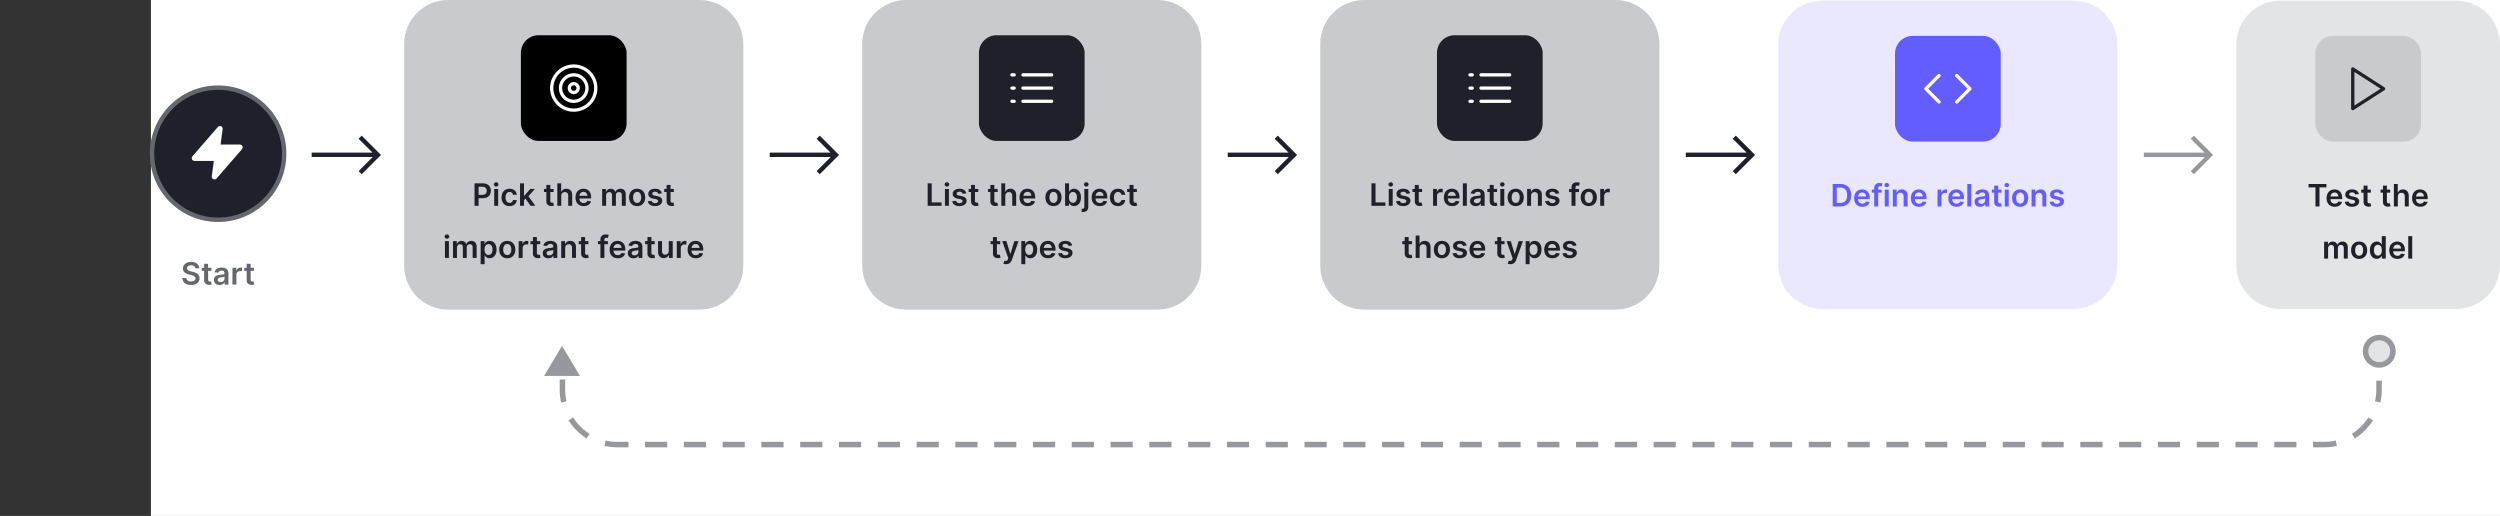 <svg width="911" height="188" viewBox="0 0 911 188" fill="none" xmlns="http://www.w3.org/2000/svg"><rect x="0" y="0" width="911" height="188" fill="#333333" stroke="none"/><path fill="#fff" d="M55 0h856v188H55z"/><path fill="#fff" d="M55.4 31.938h48.148v48.147H55.4z"/><circle cx="79.474" cy="56.011" r="24.073" fill="#1E212A" stroke="#65676E" stroke-width="1.605"/><path fill-rule="evenodd" clip-rule="evenodd" d="M79.582 58.639h-8.697c-.869 0-1.335-1.023-.765-1.68l9.274-10.693c.647-.745 1.865-.195 1.736.782l-1.548 11.59z" fill="#fff"/><path fill-rule="evenodd" clip-rule="evenodd" d="M78.721 52.673h8.698c.87 0 1.336 1.022.766 1.679L78.91 65.047c-.646.745-1.864.195-1.735-.782l1.547-11.592z" fill="#fff"/><path d="M71.188 97.79h1.424c-.028-1.38-1.205-2.358-2.944-2.358-1.716 0-3.004.966-3 2.41 0 1.173.834 1.847 2.178 2.194l.93.24c.881.223 1.464.498 1.468 1.133-.004.698-.666 1.164-1.632 1.164-.925 0-1.643-.414-1.703-1.272h-1.457c.06 1.624 1.27 2.537 3.172 2.537 1.959 0 3.096-.977 3.1-2.417-.004-1.417-1.173-2.063-2.402-2.354l-.766-.192c-.67-.16-1.396-.443-1.388-1.125.004-.614.554-1.065 1.48-1.065.882 0 1.464.411 1.54 1.105zm5.852-.203h-1.21v-1.469h-1.444v1.469h-.87v1.117h.87v3.407c-.007 1.153.83 1.719 1.916 1.687a2.95 2.95 0 0 0 .85-.143l-.244-1.129c-.08.02-.243.055-.423.055-.363 0-.654-.127-.654-.71v-3.167h1.209v-1.117zm2.97 6.251c.962 0 1.537-.451 1.8-.965h.048v.841h1.388v-4.1c0-1.62-1.32-2.107-2.49-2.107-1.288 0-2.277.574-2.596 1.691l1.348.192c.144-.419.55-.778 1.257-.778.67 0 1.037.343 1.037.946v.023c0 .415-.435.435-1.516.551-1.189.128-2.326.483-2.326 1.863 0 1.205.882 1.843 2.05 1.843zm.376-1.061c-.603 0-1.034-.275-1.034-.806 0-.554.483-.786 1.13-.878.378-.051 1.136-.147 1.324-.299v.722c0 .682-.55 1.261-1.42 1.261zm4.312.937h1.445v-3.602c0-.778.586-1.328 1.38-1.328.243 0 .546.043.67.083V97.54a3.471 3.471 0 0 0-.519-.04c-.702 0-1.288.399-1.512 1.109H86.1v-1.021h-1.4v6.127zm7.844-6.127h-1.21v-1.469H89.89v1.469h-.87v1.117h.87v3.407c-.008 1.153.83 1.719 1.915 1.687a2.94 2.94 0 0 0 .85-.143l-.244-1.129c-.08.02-.243.055-.423.055-.363 0-.654-.127-.654-.71v-3.167h1.209v-1.117z" fill="#65676E"/><path d="M113.579 56.413h24.074m-6.42-6.42l6.465 6.465-6.465 6.465" stroke="#1E212A" stroke-width="1.605"/><path d="M147.282 16c0-8.837 7.163-16 16-16h91.577c8.837 0 16 7.163 16 16v80.826c0 8.836-7.163 16-16 16h-91.577c-8.837 0-16-7.164-16-16V16z" fill="#C9CACE"/><rect x="189.812" y="12.839" width="38.518" height="38.518" rx="6.42" fill="#000"/><path fill-rule="evenodd" clip-rule="evenodd" d="M209.071 40.123a8.024 8.024 0 0 0 8.024-8.025 8.025 8.025 0 1 0-8.024 8.024z" stroke="#fff" stroke-width="1.204" stroke-linecap="round" stroke-linejoin="round"/><path fill-rule="evenodd" clip-rule="evenodd" d="M209.071 36.913a4.815 4.815 0 1 0 0-9.63 4.815 4.815 0 0 0 0 9.63z" stroke="#fff" stroke-width="1.204" stroke-linecap="round" stroke-linejoin="round"/><path fill-rule="evenodd" clip-rule="evenodd" d="M209.071 33.703a1.605 1.605 0 1 0 0-3.21 1.605 1.605 0 0 0 0 3.21z" stroke="#fff" stroke-width="1.204" stroke-linecap="round" stroke-linejoin="round"/><path d="M172.921 74.986h1.48v-2.76h1.564c1.887 0 2.9-1.133 2.9-2.705 0-1.56-1.001-2.705-2.88-2.705h-3.064v8.17zm1.48-3.977v-2.956h1.356c1.109 0 1.6.598 1.6 1.468s-.491 1.488-1.592 1.488h-1.364zm5.686 3.977h1.444V68.86h-1.444v6.127zm.726-6.997c.459 0 .834-.351.834-.782 0-.435-.375-.786-.834-.786-.463 0-.838.351-.838.786 0 .43.375.782.838.782zm4.876 7.117c1.54 0 2.521-.914 2.625-2.214h-1.38c-.124.658-.599 1.037-1.233 1.037-.902 0-1.484-.754-1.484-2.007 0-1.236.594-1.978 1.484-1.978.694 0 1.121.447 1.233 1.037h1.38c-.1-1.329-1.137-2.202-2.633-2.202-1.795 0-2.928 1.296-2.928 3.167 0 1.856 1.105 3.16 2.936 3.16zm3.811-.12h1.444v-2.058l.527-.563 1.875 2.621h1.727l-2.513-3.483 2.373-2.644h-1.687l-2.202 2.461h-.1v-4.504H189.5v8.17zm12.242-6.127h-1.208V67.39h-1.444v1.469h-.87v1.117h.87v3.407c-.008 1.153.829 1.719 1.914 1.687.411-.012.695-.092.85-.143l-.243-1.13c-.08.02-.244.056-.423.056-.363 0-.654-.127-.654-.71v-3.167h1.208v-1.117zm2.784 2.537c0-.886.551-1.397 1.325-1.397.758 0 1.204.483 1.204 1.309v3.678h1.445v-3.901c0-1.48-.838-2.306-2.111-2.306-.941 0-1.54.427-1.823 1.12h-.072v-3.083h-1.412v8.17h1.444v-3.59zm8.159 3.71c1.428 0 2.409-.698 2.665-1.763l-1.349-.152c-.195.519-.674.79-1.296.79-.934 0-1.552-.614-1.564-1.664h4.268v-.442c0-2.15-1.292-3.096-2.8-3.096-1.756 0-2.901 1.288-2.901 3.18 0 1.922 1.129 3.147 2.977 3.147zm-1.54-3.762c.044-.782.622-1.44 1.484-1.44.83 0 1.388.606 1.396 1.44h-2.88zm8.273 3.642h1.444V71.26c0-.754.503-1.264 1.125-1.264.61 0 1.029.41 1.029 1.04v3.95h1.417v-3.822c0-.69.41-1.168 1.109-1.168.582 0 1.045.343 1.045 1.1v3.89h1.448v-4.113c0-1.368-.79-2.094-1.915-2.094-.89 0-1.568.439-1.839 1.12h-.064c-.235-.693-.83-1.12-1.656-1.12-.821 0-1.436.423-1.691 1.12h-.072v-1.04h-1.38v6.127zm12.755.12c1.795 0 2.936-1.265 2.936-3.16 0-1.899-1.141-3.167-2.936-3.167s-2.936 1.268-2.936 3.167c0 1.895 1.141 3.16 2.936 3.16zm.008-1.157c-.993 0-1.48-.886-1.48-2.007 0-1.12.487-2.018 1.48-2.018.977 0 1.464.897 1.464 2.018 0 1.121-.487 2.007-1.464 2.007zm8.997-3.47c-.199-1.038-1.029-1.7-2.465-1.7-1.476 0-2.482.726-2.478 1.859-.004.893.547 1.484 1.724 1.727l1.045.22c.563.123.826.35.826.698 0 .419-.455.734-1.141.734-.662 0-1.093-.287-1.217-.838l-1.408.136c.179 1.125 1.125 1.791 2.629 1.791 1.532 0 2.613-.794 2.617-1.955-.004-.873-.567-1.408-1.723-1.66l-1.046-.223c-.622-.14-.869-.355-.865-.71-.004-.415.454-.702 1.057-.702.666 0 1.017.363 1.129.766l1.316-.144zm4.383-1.62h-1.209V67.39h-1.444v1.469h-.87v1.117h.87v3.407c-.008 1.153.83 1.719 1.915 1.687.411-.012.694-.092.849-.143l-.243-1.13c-.08.02-.243.056-.423.056-.363 0-.654-.127-.654-.71v-3.167h1.209v-1.117zm-83.423 25.127h1.444V87.86h-1.444v6.127zm.726-6.997c.459 0 .834-.351.834-.782 0-.435-.375-.786-.834-.786-.463 0-.838.351-.838.786 0 .43.375.782.838.782zm2.203 6.997h1.445V90.26c0-.754.502-1.264 1.125-1.264.61 0 1.029.41 1.029 1.04v3.95h1.416v-3.822c0-.69.411-1.168 1.109-1.168.583 0 1.045.343 1.045 1.1v3.89h1.449v-4.113c0-1.368-.79-2.094-1.915-2.094-.89 0-1.568.439-1.839 1.12h-.064c-.236-.693-.83-1.12-1.656-1.12-.822 0-1.436.423-1.691 1.12h-.072v-1.04h-1.381v6.127zm10.083 2.298h1.444v-3.263h.06c.227.447.702 1.073 1.755 1.073 1.444 0 2.525-1.145 2.525-3.164 0-2.042-1.113-3.151-2.529-3.151-1.081 0-1.532.65-1.751 1.093h-.084v-1.013h-1.42v8.425zm1.416-5.362c0-1.188.511-1.958 1.44-1.958.962 0 1.456.817 1.456 1.958 0 1.15-.502 1.987-1.456 1.987-.921 0-1.44-.798-1.44-1.987zm8.278 3.184c1.795 0 2.936-1.265 2.936-3.16 0-1.899-1.141-3.167-2.936-3.167s-2.936 1.268-2.936 3.167c0 1.895 1.141 3.16 2.936 3.16zm.008-1.157c-.993 0-1.48-.886-1.48-2.007 0-1.12.487-2.018 1.48-2.018.978 0 1.464.897 1.464 2.018 0 1.121-.486 2.007-1.464 2.007zm4.154 1.037h1.444v-3.602c0-.778.587-1.329 1.381-1.329.243 0 .546.044.67.084v-1.328a3.477 3.477 0 0 0-.519-.04c-.702 0-1.288.399-1.512 1.109h-.064v-1.021h-1.4v6.127zm7.843-6.127h-1.208V86.39h-1.445v1.469h-.869v1.117h.869v3.407c-.008 1.153.83 1.719 1.915 1.687.411-.012.695-.092.85-.143l-.243-1.13c-.08.02-.244.056-.423.056-.363 0-.654-.127-.654-.71v-3.167h1.208v-1.117zm2.972 6.251c.961 0 1.536-.45 1.799-.965h.048v.841h1.388v-4.1c0-1.62-1.32-2.107-2.489-2.107-1.289 0-2.278.574-2.598 1.691l1.349.192c.144-.42.55-.778 1.257-.778.67 0 1.037.343 1.037.945v.024c0 .415-.435.435-1.516.55-1.189.128-2.326.483-2.326 1.864 0 1.205.882 1.843 2.051 1.843zm.375-1.061c-.603 0-1.034-.276-1.034-.806 0-.555.483-.786 1.129-.878.379-.052 1.137-.147 1.325-.299v.722c0 .682-.551 1.26-1.42 1.26zm5.756-2.653c0-.886.535-1.397 1.297-1.397.746 0 1.193.491 1.193 1.309v3.678h1.444v-3.901c.004-1.468-.834-2.306-2.098-2.306-.918 0-1.548.439-1.828 1.12h-.071v-1.04h-1.381v6.127h1.444v-3.59zm8.462-2.537h-1.209V86.39h-1.444v1.469h-.87v1.117h.87v3.407c-.008 1.153.83 1.719 1.915 1.687a2.91 2.91 0 0 0 .85-.143l-.244-1.13c-.079.02-.243.056-.423.056-.363 0-.654-.127-.654-.71v-3.167h1.209v-1.117zm7.098 0h-1.272v-.483c0-.479.199-.746.738-.746.227 0 .419.052.538.088l.291-1.118a3.596 3.596 0 0 0-1.097-.167c-1.065 0-1.915.61-1.915 1.847v.579h-.905v1.117h.905v5.01h1.445v-5.01h1.272v-1.117zm3.614 6.247c1.428 0 2.409-.698 2.665-1.763l-1.349-.152c-.195.519-.674.79-1.296.79-.934 0-1.552-.614-1.564-1.664h4.269v-.442c0-2.15-1.293-3.096-2.801-3.096-1.755 0-2.9 1.288-2.9 3.18 0 1.922 1.129 3.147 2.976 3.147zm-1.54-3.762c.044-.782.622-1.44 1.484-1.44.83 0 1.388.606 1.396 1.44h-2.88zm7.25 3.766c.961 0 1.536-.45 1.799-.965h.048v.841h1.388v-4.1c0-1.62-1.32-2.107-2.489-2.107-1.289 0-2.278.574-2.597 1.691l1.348.192c.144-.42.551-.778 1.257-.778.67 0 1.037.343 1.037.945v.024c0 .415-.435.435-1.516.55-1.189.128-2.326.483-2.326 1.864 0 1.205.882 1.843 2.051 1.843zm.375-1.061c-.603 0-1.034-.276-1.034-.806 0-.555.483-.786 1.129-.878.379-.052 1.137-.147 1.325-.299v.722c0 .682-.551 1.26-1.42 1.26zm7.372-5.19h-1.209V86.39h-1.444v1.469h-.87v1.117h.87v3.407c-.008 1.153.83 1.719 1.915 1.687a2.91 2.91 0 0 0 .85-.143l-.243-1.13c-.08.02-.244.056-.423.056-.363 0-.655-.127-.655-.71v-3.167h1.209v-1.117zm5.114 3.55c0 .934-.667 1.396-1.305 1.396-.694 0-1.157-.49-1.157-1.268v-3.678h-1.444v3.901c0 1.472.838 2.306 2.043 2.306.917 0 1.563-.483 1.843-1.169h.064v1.09h1.4v-6.128h-1.444v3.55zm2.929 2.577h1.444v-3.602c0-.778.587-1.329 1.38-1.329.244 0 .547.044.671.084v-1.328a3.477 3.477 0 0 0-.519-.04c-.702 0-1.289.399-1.512 1.109h-.064v-1.021h-1.4v6.127zm6.915.12c1.428 0 2.409-.698 2.665-1.763l-1.349-.152c-.195.519-.674.79-1.296.79-.934 0-1.552-.614-1.564-1.664h4.268v-.442c0-2.15-1.292-3.096-2.8-3.096-1.756 0-2.9 1.288-2.9 3.18 0 1.922 1.129 3.147 2.976 3.147zm-1.54-3.762c.044-.782.622-1.44 1.484-1.44.83 0 1.388.606 1.396 1.44h-2.88z" fill="#1E212A"/><path d="M280.489 56.413h24.073m-6.419-6.42l6.465 6.465-6.465 6.465" stroke="#1E212A" stroke-width="1.605"/><path d="M314.192 16c0-8.837 7.163-16 16-16h91.577c8.837 0 16 7.163 16 16v80.826c0 8.836-7.163 16-16 16h-91.577c-8.837 0-16-7.164-16-16V16z" fill="#C9CACE"/><rect x="356.722" y="12.839" width="38.518" height="38.518" rx="6.42" fill="#1E212A"/><path d="M372.771 27.283h10.432m-10.432 4.815h10.432m-10.432 4.815h10.432m-13.641-9.63h-.803m.803 4.815h-.803m.803 4.815h-.803" stroke="#fff" stroke-width="1.204" stroke-linecap="round" stroke-linejoin="round"/><path d="M338.037 74.986h5.079v-1.24h-3.599v-6.93h-1.48v8.17zm6.299 0h1.445V68.86h-1.445v6.127zm.726-6.997c.459 0 .834-.351.834-.782 0-.435-.375-.786-.834-.786-.462 0-.837.351-.837.786 0 .43.375.782.837.782zm7.047 2.49c-.2-1.038-1.029-1.7-2.466-1.7-1.476 0-2.481.726-2.477 1.859-.004.893.546 1.484 1.723 1.727l1.046.22c.562.123.825.35.825.698 0 .419-.454.734-1.141.734-.662 0-1.093-.287-1.216-.838l-1.409.136c.18 1.125 1.125 1.791 2.629 1.791 1.532 0 2.614-.794 2.618-1.955-.004-.873-.567-1.408-1.724-1.66l-1.045-.223c-.623-.14-.87-.355-.866-.71-.004-.415.455-.702 1.057-.702.667 0 1.018.363 1.129.766l1.317-.144zm4.382-1.62h-1.209V67.39h-1.444v1.469h-.869v1.117h.869v3.407c-.008 1.153.83 1.719 1.915 1.687a2.91 2.91 0 0 0 .85-.143l-.243-1.13c-.08.02-.244.056-.423.056-.363 0-.655-.127-.655-.71v-3.167h1.209v-1.117zm7.055 0h-1.209V67.39h-1.444v1.469h-.87v1.117h.87v3.407c-.008 1.153.829 1.719 1.915 1.687.411-.012.694-.092.849-.143l-.243-1.13c-.08.02-.243.056-.423.056-.363 0-.654-.127-.654-.71v-3.167h1.209v-1.117zm2.783 2.537c0-.886.551-1.397 1.325-1.397.758 0 1.205.483 1.205 1.309v3.678h1.444v-3.901c0-1.48-.838-2.306-2.111-2.306-.941 0-1.54.427-1.823 1.12h-.072v-3.083h-1.412v8.17h1.444v-3.59zm8.159 3.71c1.428 0 2.409-.698 2.665-1.763l-1.349-.152c-.195.519-.674.79-1.296.79-.934 0-1.552-.614-1.564-1.664h4.269v-.442c0-2.15-1.293-3.096-2.801-3.096-1.755 0-2.9 1.288-2.9 3.18 0 1.922 1.129 3.147 2.976 3.147zm-1.54-3.762c.044-.782.622-1.44 1.484-1.44.83 0 1.388.606 1.396 1.44h-2.88zm10.946 3.762c1.795 0 2.936-1.265 2.936-3.16 0-1.899-1.141-3.167-2.936-3.167s-2.936 1.268-2.936 3.167c0 1.895 1.141 3.16 2.936 3.16zm.008-1.157c-.994 0-1.48-.886-1.48-2.007 0-1.12.486-2.018 1.48-2.018.977 0 1.464.897 1.464 2.018 0 1.121-.487 2.007-1.464 2.007zm4.218 1.037h1.42v-.965h.084c.227.447.702 1.073 1.755 1.073 1.444 0 2.525-1.145 2.525-3.164 0-2.042-1.113-3.151-2.529-3.151-1.081 0-1.532.65-1.751 1.093h-.06v-3.056h-1.444v8.17zm1.416-3.064c0-1.188.511-1.958 1.44-1.958.962 0 1.456.817 1.456 1.958 0 1.15-.502 1.987-1.456 1.987-.921 0-1.44-.798-1.44-1.987zm5.596-3.063v6.447c0 .514-.219.79-.774.79-.072 0-.127-.005-.207-.009v1.177c.107.008.191.004.275.008 1.372.024 2.15-.622 2.15-1.947V68.86h-1.444zm.718-.87c.459 0 .834-.351.834-.782 0-.435-.375-.786-.834-.786-.462 0-.837.351-.837.786 0 .43.375.782.837.782zm4.924 7.117c1.429 0 2.41-.698 2.665-1.763l-1.348-.152c-.196.519-.674.79-1.297.79-.933 0-1.552-.614-1.564-1.664h4.269v-.442c0-2.15-1.292-3.096-2.801-3.096-1.755 0-2.9 1.288-2.9 3.18 0 1.922 1.129 3.147 2.976 3.147zm-1.54-3.762c.044-.782.623-1.44 1.484-1.44.83 0 1.389.606 1.397 1.44h-2.881zm8.16 3.762c1.54 0 2.521-.914 2.625-2.214h-1.38c-.124.658-.599 1.037-1.233 1.037-.902 0-1.484-.754-1.484-2.007 0-1.236.594-1.978 1.484-1.978.694 0 1.121.447 1.233 1.037h1.38c-.1-1.329-1.137-2.202-2.633-2.202-1.795 0-2.928 1.296-2.928 3.167 0 1.856 1.105 3.16 2.936 3.16zm6.871-6.247h-1.209V67.39h-1.444v1.469h-.87v1.117h.87v3.407c-.008 1.153.829 1.719 1.915 1.687.411-.012.694-.092.849-.143l-.243-1.13c-.08.02-.243.056-.423.056-.363 0-.654-.127-.654-.71v-3.167h1.209v-1.117zm-49.781 19h-1.209V86.39h-1.444v1.469h-.87v1.117h.87v3.407c-.008 1.153.829 1.719 1.915 1.687.411-.012.694-.092.849-.143l-.243-1.13c-.08.02-.243.056-.423.056-.363 0-.654-.127-.654-.71v-3.167h1.209v-1.117zm2.105 8.413c1.125 0 1.775-.582 2.122-1.544l2.462-6.861-1.544-.008-1.416 4.627h-.064l-1.412-4.627h-1.532l2.222 6.255-.124.331c-.275.678-.69.73-1.32.55l-.335 1.122c.195.084.546.155.941.155zm5.586.012h1.445v-3.263h.059c.228.447.703 1.073 1.756 1.073 1.444 0 2.525-1.145 2.525-3.164 0-2.042-1.113-3.151-2.529-3.151-1.081 0-1.532.65-1.752 1.093h-.083v-1.013h-1.421v8.425zm1.417-5.362c0-1.188.51-1.958 1.44-1.958.961 0 1.456.817 1.456 1.958 0 1.15-.503 1.987-1.456 1.987-.922 0-1.44-.798-1.44-1.987zm8.318 3.184c1.428 0 2.409-.698 2.665-1.763l-1.349-.152c-.195.519-.674.79-1.296.79-.934 0-1.552-.614-1.564-1.664h4.268v-.442c0-2.15-1.292-3.096-2.8-3.096-1.756 0-2.901 1.288-2.901 3.18 0 1.922 1.13 3.147 2.977 3.147zm-1.54-3.762c.044-.782.622-1.44 1.484-1.44.83 0 1.388.606 1.396 1.44h-2.88zm10.329-.866c-.199-1.037-1.029-1.7-2.465-1.7-1.476 0-2.482.727-2.478 1.86-.004.893.547 1.484 1.724 1.727l1.045.22c.563.123.826.35.826.698 0 .419-.455.734-1.141.734-.662 0-1.093-.287-1.217-.838l-1.408.136c.179 1.125 1.125 1.791 2.629 1.791 1.532 0 2.613-.794 2.617-1.955-.004-.873-.566-1.408-1.723-1.66l-1.046-.223c-.622-.14-.869-.355-.865-.71-.004-.415.454-.702 1.057-.702.666 0 1.017.363 1.129.766l1.316-.144z" fill="#1E212A"/><path d="M447.399 56.413h24.073m-6.419-6.42l6.465 6.465-6.465 6.465" stroke="#1E212A" stroke-width="1.605"/><path d="M481.102 16c0-8.837 7.163-16 16-16h91.577c8.837 0 16 7.163 16 16v80.826c0 8.836-7.163 16-16 16h-91.577c-8.837 0-16-7.164-16-16V16z" fill="#C9CACE"/><rect x="523.632" y="12.839" width="38.518" height="38.518" rx="6.42" fill="#1E212A"/><path d="M539.681 27.283h10.432m-10.432 4.815h10.432m-10.432 4.815h10.432m-13.642-9.63h-.802m.802 4.815h-.802m.802 4.815h-.802" stroke="#fff" stroke-width="1.204" stroke-linecap="round" stroke-linejoin="round"/><path d="M499.757 74.986h5.079v-1.24h-3.599v-6.93h-1.48v8.17zm6.3 0h1.444V68.86h-1.444v6.127zm.726-6.997c.459 0 .834-.351.834-.782 0-.435-.375-.786-.834-.786-.463 0-.838.351-.838.786 0 .43.375.782.838.782zm7.046 2.49c-.199-1.038-1.029-1.7-2.465-1.7-1.476 0-2.482.726-2.478 1.859-.004.893.547 1.484 1.724 1.727l1.045.22c.562.123.826.35.826.698 0 .419-.455.734-1.141.734-.662 0-1.093-.287-1.217-.838l-1.408.136c.179 1.125 1.125 1.791 2.629 1.791 1.532 0 2.613-.794 2.617-1.955-.004-.873-.567-1.408-1.724-1.66l-1.045-.223c-.622-.14-.87-.355-.866-.71-.004-.415.455-.702 1.058-.702.666 0 1.017.363 1.129.766l1.316-.144zm4.383-1.62h-1.209V67.39h-1.444v1.469h-.87v1.117h.87v3.407c-.008 1.153.829 1.719 1.915 1.687.411-.012.694-.092.849-.143l-.243-1.13c-.08.02-.243.056-.423.056-.363 0-.654-.127-.654-.71v-3.167h1.209v-1.117zm3.994 6.127h1.444v-3.602c0-.778.587-1.329 1.381-1.329.243 0 .546.044.67.084v-1.328a3.477 3.477 0 0 0-.519-.04c-.702 0-1.288.399-1.512 1.109h-.064v-1.021h-1.4v6.127zm6.915.12c1.428 0 2.409-.698 2.665-1.763l-1.349-.152c-.195.519-.674.79-1.296.79-.934 0-1.552-.614-1.564-1.664h4.269v-.442c0-2.15-1.293-3.096-2.801-3.096-1.755 0-2.9 1.288-2.9 3.18 0 1.922 1.129 3.147 2.976 3.147zm-1.54-3.762c.044-.782.622-1.44 1.484-1.44.83 0 1.388.606 1.396 1.44h-2.88zm6.931-4.528h-1.445v8.17h1.445v-8.17zm3.248 8.294c.961 0 1.536-.45 1.799-.965h.048v.841h1.388v-4.1c0-1.62-1.32-2.107-2.489-2.107-1.289 0-2.278.574-2.597 1.691l1.348.192c.144-.42.551-.778 1.257-.778.67 0 1.037.343 1.037.945v.024c0 .415-.435.435-1.516.55-1.189.128-2.326.483-2.326 1.864 0 1.205.882 1.843 2.051 1.843zm.375-1.061c-.602 0-1.033-.276-1.033-.806 0-.555.482-.786 1.129-.878.379-.052 1.137-.147 1.324-.299v.722c0 .682-.55 1.26-1.42 1.26zm7.373-5.19h-1.209V67.39h-1.444v1.469h-.87v1.117h.87v3.407c-.008 1.153.829 1.719 1.914 1.687.411-.012.695-.092.85-.143l-.243-1.13c-.08.02-.243.056-.423.056-.363 0-.654-.127-.654-.71v-3.167h1.209v-1.117zm1.207 6.127h1.445V68.86h-1.445v6.127zm.726-6.997c.459 0 .834-.351.834-.782 0-.435-.375-.786-.834-.786-.462 0-.837.351-.837.786 0 .43.375.782.837.782zm4.877 7.117c1.795 0 2.936-1.265 2.936-3.16 0-1.899-1.141-3.167-2.936-3.167-1.796 0-2.937 1.268-2.937 3.167 0 1.895 1.141 3.16 2.937 3.16zm.008-1.157c-.994 0-1.481-.886-1.481-2.007 0-1.12.487-2.018 1.481-2.018.977 0 1.464.897 1.464 2.018 0 1.121-.487 2.007-1.464 2.007zm5.598-2.553c0-.886.534-1.397 1.296-1.397.746 0 1.193.491 1.193 1.309v3.678h1.444v-3.901c.004-1.468-.833-2.306-2.098-2.306-.918 0-1.548.439-1.827 1.12h-.072v-1.04h-1.38v6.127h1.444v-3.59zm10.245-.918c-.2-1.037-1.03-1.7-2.466-1.7-1.476 0-2.481.727-2.477 1.86-.004.893.546 1.484 1.723 1.727l1.045.22c.563.123.826.35.826.698 0 .419-.455.734-1.141.734-.662 0-1.093-.287-1.217-.838l-1.408.136c.18 1.125 1.125 1.791 2.629 1.791 1.532 0 2.613-.794 2.617-1.955-.004-.873-.566-1.408-1.723-1.66l-1.045-.223c-.623-.14-.87-.355-.866-.71-.004-.415.455-.702 1.057-.702.666 0 1.017.363 1.129.766l1.317-.144zm7.213-1.62h-1.273v-.482c0-.479.199-.746.738-.746.227 0 .419.052.539.088l.291-1.118a3.608 3.608 0 0 0-1.097-.167c-1.065 0-1.915.61-1.915 1.847v.579h-.906v1.117h.906v5.01h1.444v-5.01h1.273v-1.117zm3.573 6.248c1.795 0 2.936-1.265 2.936-3.16 0-1.899-1.141-3.167-2.936-3.167s-2.936 1.268-2.936 3.167c0 1.895 1.141 3.16 2.936 3.16zm.008-1.157c-.993 0-1.48-.886-1.48-2.007 0-1.12.487-2.018 1.48-2.018.978 0 1.464.897 1.464 2.018 0 1.121-.486 2.007-1.464 2.007zm4.154 1.037h1.444v-3.602c0-.778.587-1.329 1.381-1.329.243 0 .546.044.67.084v-1.328a3.477 3.477 0 0 0-.519-.04c-.702 0-1.288.399-1.512 1.109h-.064v-1.021h-1.4v6.127zM514.525 87.86h-1.208v-1.47h-1.445v1.469h-.869v1.117h.869v3.407c-.008 1.153.83 1.719 1.915 1.687.411-.012.695-.092.85-.143l-.243-1.13c-.08.02-.244.056-.423.056-.363 0-.654-.127-.654-.71v-3.167h1.208v-1.117zm2.784 2.537c0-.886.551-1.397 1.325-1.397.758 0 1.204.483 1.204 1.309v3.678h1.445v-3.901c0-1.48-.838-2.306-2.111-2.306-.941 0-1.54.427-1.823 1.12h-.072v-3.083h-1.412v8.17h1.444v-3.59zm8.119 3.71c1.795 0 2.936-1.265 2.936-3.16 0-1.899-1.141-3.167-2.936-3.167-1.796 0-2.937 1.268-2.937 3.167 0 1.895 1.141 3.16 2.937 3.16zm.008-1.157c-.994 0-1.481-.886-1.481-2.007 0-1.12.487-2.018 1.481-2.018.977 0 1.464.897 1.464 2.018 0 1.121-.487 2.007-1.464 2.007zm8.997-3.47c-.2-1.038-1.029-1.7-2.466-1.7-1.476 0-2.481.726-2.477 1.859-.004.893.546 1.484 1.723 1.727l1.046.22c.562.123.825.35.825.698 0 .419-.454.734-1.141.734-.662 0-1.093-.287-1.216-.838l-1.409.136c.18 1.125 1.125 1.791 2.629 1.791 1.532 0 2.613-.794 2.617-1.955-.004-.873-.566-1.408-1.723-1.66l-1.045-.223c-.623-.14-.87-.355-.866-.71-.004-.415.455-.702 1.057-.702.667 0 1.018.363 1.129.766l1.317-.144zm4.035 4.627c1.428 0 2.41-.698 2.665-1.763l-1.348-.152c-.196.519-.675.79-1.297.79-.933 0-1.552-.614-1.564-1.664h4.269v-.442c0-2.15-1.293-3.096-2.801-3.096-1.755 0-2.9 1.288-2.9 3.18 0 1.922 1.129 3.147 2.976 3.147zm-1.54-3.762c.044-.782.623-1.44 1.484-1.44.83 0 1.389.606 1.397 1.44h-2.881zm11.333-2.485h-1.209v-1.47h-1.444v1.469h-.869v1.117h.869v3.407c-.008 1.153.83 1.719 1.915 1.687a2.91 2.91 0 0 0 .85-.143l-.243-1.13c-.08.02-.244.056-.423.056-.363 0-.655-.127-.655-.71v-3.167h1.209v-1.117zm2.106 8.413c1.125 0 1.775-.582 2.122-1.544l2.462-6.861-1.544-.008-1.417 4.627h-.063l-1.413-4.627h-1.532l2.222 6.255-.123.331c-.275.678-.69.73-1.321.55l-.335 1.122c.196.084.547.155.942.155zm5.586.012h1.444v-3.263h.06c.227.447.702 1.073 1.755 1.073 1.445 0 2.526-1.145 2.526-3.164 0-2.042-1.113-3.151-2.53-3.151-1.081 0-1.532.65-1.751 1.093h-.084V87.86h-1.42v8.425zm1.416-5.362c0-1.188.511-1.958 1.44-1.958.962 0 1.457.817 1.457 1.958 0 1.15-.503 1.987-1.457 1.987-.921 0-1.44-.798-1.44-1.987zm8.318 3.184c1.428 0 2.41-.698 2.665-1.763l-1.348-.152c-.196.519-.674.79-1.297.79-.933 0-1.552-.614-1.564-1.664h4.269v-.442c0-2.15-1.293-3.096-2.801-3.096-1.755 0-2.9 1.288-2.9 3.18 0 1.922 1.129 3.147 2.976 3.147zm-1.54-3.762c.044-.782.623-1.44 1.484-1.44.83 0 1.389.606 1.397 1.44h-2.881zm10.33-.866c-.199-1.037-1.029-1.7-2.465-1.7-1.477 0-2.482.727-2.478 1.86-.004.893.547 1.484 1.724 1.727l1.045.22c.562.123.826.35.826.698 0 .419-.455.734-1.141.734-.663 0-1.094-.287-1.217-.838l-1.408.136c.179 1.125 1.125 1.791 2.629 1.791 1.532 0 2.613-.794 2.617-1.955-.004-.873-.567-1.408-1.724-1.66l-1.045-.223c-.622-.14-.87-.355-.866-.71-.004-.415.455-.702 1.057-.702.667 0 1.018.363 1.129.766l1.317-.144z" fill="#1E212A"/><path d="M614.309 56.413h24.073m-6.42-6.42l6.465 6.465-6.465 6.465" stroke="#1E212A" stroke-width="1.605"/><path d="M648.012 16.241c0-8.836 7.163-16 16-16h91.577c8.837 0 16 7.164 16 16v80.343c0 8.837-7.163 16-16 16h-91.577c-8.837 0-16-7.163-16-16V16.241z" fill="#E9E8FF"/><rect x="690.542" y="13.08" width="38.518" height="38.518" rx="6.42" fill="#635DFF"/><path d="M713.011 37.154l4.814-4.815-4.814-4.814m-6.42 0l-4.815 4.814 4.815 4.815" stroke="#fff" stroke-width="1.204" stroke-linecap="round" stroke-linejoin="round"/><path d="M670.605 75.228c2.489 0 3.965-1.54 3.965-4.094 0-2.545-1.476-4.077-3.909-4.077h-2.825v8.17h2.769zm-1.289-1.281v-5.61h1.261c1.659 0 2.525.926 2.525 2.797 0 1.88-.866 2.813-2.569 2.813h-1.217zm9.309 1.4c1.429 0 2.41-.698 2.665-1.763l-1.348-.152c-.195.519-.674.79-1.297.79-.933 0-1.551-.614-1.563-1.663h4.268v-.443c0-2.15-1.292-3.096-2.8-3.096-1.756 0-2.901 1.288-2.901 3.18 0 1.922 1.129 3.147 2.976 3.147zm-1.539-3.762c.043-.782.622-1.44 1.484-1.44.829 0 1.388.606 1.396 1.44h-2.88zm8.59-2.485h-1.273v-.483c0-.479.2-.746.738-.746.228 0 .419.052.539.088l.291-1.117a3.596 3.596 0 0 0-1.097-.168c-1.065 0-1.915.61-1.915 1.847v.579h-.906v1.117h.906v5.01h1.444v-5.01h1.273V69.1zm1.131 6.128h1.444V69.1h-1.444v6.128zm.726-6.998c.459 0 .834-.351.834-.782 0-.435-.375-.786-.834-.786-.463 0-.838.351-.838.786 0 .431.375.782.838.782zm3.647 3.407c0-.886.535-1.396 1.297-1.396.746 0 1.193.49 1.193 1.308v3.678h1.444v-3.901c.004-1.468-.834-2.306-2.099-2.306-.917 0-1.547.439-1.827 1.121h-.072V69.1h-1.38v6.128h1.444v-3.591zm8.115 3.71c1.428 0 2.41-.698 2.665-1.763l-1.349-.152c-.195.519-.674.79-1.296.79-.934 0-1.552-.614-1.564-1.663h4.269v-.443c0-2.15-1.293-3.096-2.801-3.096-1.755 0-2.9 1.288-2.9 3.18 0 1.922 1.129 3.147 2.976 3.147zm-1.54-3.762c.044-.782.622-1.44 1.484-1.44.83 0 1.388.606 1.396 1.44h-2.88zm8.273 3.643h1.444v-3.603c0-.778.587-1.328 1.381-1.328.243 0 .546.043.67.083v-1.328a3.464 3.464 0 0 0-.519-.04c-.702 0-1.288.399-1.512 1.109h-.064V69.1h-1.4v6.128zm6.915.12c1.428 0 2.409-.699 2.665-1.764l-1.349-.152c-.195.519-.674.79-1.296.79-.934 0-1.552-.614-1.564-1.663h4.269v-.443c0-2.15-1.293-3.096-2.801-3.096-1.755 0-2.9 1.288-2.9 3.18 0 1.922 1.129 3.147 2.976 3.147zm-1.54-3.763c.044-.782.622-1.44 1.484-1.44.83 0 1.388.606 1.396 1.44h-2.88zm6.931-4.528h-1.445v8.17h1.445v-8.17zm3.248 8.294c.961 0 1.536-.45 1.799-.965h.048v.842h1.388v-4.102c0-1.62-1.32-2.106-2.489-2.106-1.289 0-2.278.574-2.597 1.692l1.348.191c.144-.419.551-.778 1.257-.778.67 0 1.037.343 1.037.945v.025c0 .414-.435.434-1.516.55-1.189.128-2.326.483-2.326 1.863 0 1.205.882 1.843 2.051 1.843zm.375-1.061c-.602 0-1.033-.275-1.033-.806 0-.554.482-.786 1.129-.877.379-.052 1.137-.148 1.324-.3v.722c0 .683-.55 1.261-1.42 1.261zm7.373-5.19h-1.209v-1.468h-1.444V69.1h-.87v1.117h.87v3.407c-.008 1.153.829 1.72 1.914 1.687a2.9 2.9 0 0 0 .85-.143l-.243-1.13c-.08.02-.243.056-.423.056-.363 0-.654-.127-.654-.71v-3.167h1.209V69.1zm1.207 6.128h1.445V69.1h-1.445v6.128zm.726-6.998c.459 0 .834-.351.834-.782 0-.435-.375-.786-.834-.786-.462 0-.837.351-.837.786 0 .431.375.782.837.782zm4.877 7.117c1.795 0 2.936-1.264 2.936-3.16 0-1.898-1.141-3.167-2.936-3.167-1.796 0-2.937 1.269-2.937 3.168 0 1.895 1.141 3.16 2.937 3.16zm.008-1.157c-.994 0-1.481-.885-1.481-2.006 0-1.121.487-2.02 1.481-2.02.977 0 1.464.898 1.464 2.02 0 1.12-.487 2.006-1.464 2.006zm5.598-2.553c0-.886.534-1.396 1.296-1.396.746 0 1.193.49 1.193 1.308v3.678h1.444v-3.901c.004-1.468-.833-2.306-2.098-2.306-.918 0-1.548.439-1.827 1.121h-.072V69.1h-1.38v6.128h1.444v-3.591zm10.245-.918c-.2-1.037-1.03-1.7-2.466-1.7-1.476 0-2.481.727-2.477 1.86-.004.894.546 1.484 1.723 1.727l1.045.22c.563.124.826.351.826.698 0 .419-.455.734-1.141.734-.662 0-1.093-.287-1.217-.838l-1.408.136c.18 1.125 1.125 1.791 2.629 1.791 1.532 0 2.613-.794 2.617-1.955-.004-.873-.566-1.408-1.723-1.66l-1.045-.223c-.623-.14-.87-.355-.866-.71-.004-.415.455-.702 1.057-.702.666 0 1.017.363 1.129.766l1.317-.144z" fill="#635DFF"/><path d="M781.219 56.413h24.073m-6.419-6.42l6.464 6.465-6.464 6.465" stroke="#96989D" stroke-width="1.605"/><path d="M814.921 16.241c0-8.836 7.164-16 16-16H895c8.836 0 16 7.164 16 16v80.343c0 8.837-7.164 16-16 16h-64.079c-8.836 0-16-7.163-16-16V16.241z" fill="#E3E4E6"/><rect x="843.702" y="13.08" width="38.518" height="38.518" rx="6.42" fill="#C9CACE"/><path fill-rule="evenodd" clip-rule="evenodd" d="M857.344 25.117l11.234 7.222-11.234 7.222V25.117z" stroke="#1E212A" stroke-width="1.204" stroke-linecap="round" stroke-linejoin="round"/><path d="M841.23 68.298h2.525v6.93h1.468v-6.93h2.525v-1.24h-6.518v1.24zm9.535 7.05c1.429 0 2.41-.699 2.665-1.764l-1.348-.152c-.196.519-.674.79-1.297.79-.933 0-1.551-.614-1.563-1.663h4.268v-.443c0-2.15-1.292-3.096-2.8-3.096-1.756 0-2.901 1.288-2.901 3.18 0 1.922 1.129 3.147 2.976 3.147zm-1.539-3.763c.043-.782.622-1.44 1.484-1.44.829 0 1.388.606 1.396 1.44h-2.88zm10.329-.866c-.199-1.037-1.029-1.7-2.465-1.7-1.476 0-2.482.727-2.478 1.86-.004.894.547 1.484 1.724 1.727l1.045.22c.562.124.826.351.826.698 0 .419-.455.734-1.141.734-.662 0-1.093-.287-1.217-.838l-1.408.136c.179 1.125 1.125 1.791 2.629 1.791 1.532 0 2.613-.794 2.617-1.955-.004-.873-.567-1.408-1.724-1.66l-1.045-.223c-.622-.14-.87-.355-.866-.71-.004-.415.455-.702 1.058-.702.666 0 1.017.363 1.129.766l1.316-.144zm4.383-1.62h-1.209v-1.467h-1.444V69.1h-.87v1.117h.87v3.407c-.008 1.153.829 1.72 1.915 1.687.411-.012.694-.091.849-.143l-.243-1.13c-.08.02-.243.056-.423.056-.363 0-.654-.127-.654-.71v-3.167h1.209V69.1zm7.054 0h-1.209v-1.467h-1.444V69.1h-.87v1.117h.87v3.407c-.008 1.153.83 1.72 1.915 1.687.411-.012.694-.091.85-.143l-.244-1.13c-.079.02-.243.056-.423.056-.363 0-.654-.127-.654-.71v-3.167h1.209V69.1zm2.784 2.538c0-.886.55-1.396 1.324-1.396.758 0 1.205.482 1.205 1.308v3.678h1.444v-3.901c0-1.48-.838-2.306-2.11-2.306-.942 0-1.54.427-1.823 1.121h-.072v-3.084h-1.413v8.17h1.445v-3.59zm8.158 3.71c1.428 0 2.41-.698 2.665-1.763l-1.348-.152c-.196.519-.675.79-1.297.79-.933 0-1.552-.614-1.564-1.663h4.269v-.443c0-2.15-1.293-3.096-2.801-3.096-1.755 0-2.9 1.288-2.9 3.18 0 1.922 1.129 3.147 2.976 3.147zm-1.54-3.762c.044-.782.623-1.44 1.484-1.44.83 0 1.389.606 1.397 1.44h-2.881zm-33.482 22.643h1.444V90.5c0-.754.502-1.264 1.125-1.264.61 0 1.029.41 1.029 1.041v3.95h1.416v-3.822c0-.69.411-1.17 1.109-1.17.583 0 1.046.344 1.046 1.102v3.89h1.448v-4.114c0-1.368-.79-2.094-1.915-2.094-.89 0-1.568.439-1.839 1.121h-.064c-.235-.694-.83-1.121-1.656-1.121-.821 0-1.436.423-1.691 1.121h-.072V88.1h-1.38v6.128zm12.755.12c1.795 0 2.936-1.265 2.936-3.16 0-1.9-1.141-3.168-2.936-3.168s-2.936 1.269-2.936 3.168c0 1.895 1.141 3.16 2.936 3.16zm.008-1.158c-.993 0-1.48-.885-1.48-2.006 0-1.121.487-2.02 1.48-2.02.977 0 1.464.898 1.464 2.02 0 1.12-.487 2.006-1.464 2.006zm6.428 1.145c1.053 0 1.528-.626 1.755-1.073h.088v.966h1.42v-8.17h-1.448v3.055h-.06c-.219-.443-.67-1.093-1.751-1.093-1.416 0-2.529 1.109-2.529 3.152 0 2.018 1.081 3.163 2.525 3.163zm.403-1.185c-.954 0-1.456-.837-1.456-1.986 0-1.141.494-1.96 1.456-1.96.929 0 1.44.77 1.44 1.96 0 1.189-.519 1.986-1.44 1.986zm7.112 1.197c1.428 0 2.41-.698 2.665-1.763l-1.348-.152c-.196.519-.675.79-1.297.79-.934 0-1.552-.614-1.564-1.663h4.269v-.443c0-2.15-1.293-3.096-2.801-3.096-1.755 0-2.9 1.288-2.9 3.18 0 1.922 1.129 3.147 2.976 3.147zm-1.54-3.762c.044-.782.623-1.44 1.484-1.44.83 0 1.389.606 1.397 1.44h-2.881zm6.931-4.528h-1.444v8.17h1.444v-8.17z" fill="#1E212A"/><path d="M866.921 130.467h1-1zM204.954 142h1-1zm641.967 20v-1 1zm21-33.5v.562h-2v-.562h2zm0 1.405v.562h-2v-.562h2zm0 .562v3.295h-2v-3.295h2zm0 8.238V142h-2v-3.295h2zm0 3.295c0 1.605-.18 3.17-.522 4.674l-1.951-.443c.309-1.36.473-2.776.473-4.231h2zm-3.217 11.175a21.107 21.107 0 0 1-6.608 6.608l-1.066-1.692a19.092 19.092 0 0 0 5.981-5.982l1.693 1.066zm-13.109 9.303a21.063 21.063 0 0 1-4.674.522v-2c1.455 0 2.871-.163 4.231-.473l.443 1.951zm-4.674.522h-4.039v-2h4.039v2zm-10.097 0h-8.078v-2h8.078v2zm-14.136 0h-8.077v-2h8.077v2zm-14.135 0h-8.078v-2h8.078v2zm-14.136 0h-8.077v-2h8.077v2zm-14.135 0h-8.078v-2h8.078v2zm-14.136 0h-8.078v-2h8.078v2zm-14.136 0h-8.077v-2h8.077v2zm-14.135 0h-8.078v-2h8.078v2zm-14.136 0h-8.077v-2h8.077v2zm-14.135 0h-8.078v-2h8.078v2zm-14.136 0h-8.078v-2h8.078v2zm-14.136 0h-8.077v-2h8.077v2zm-14.135 0h-8.078v-2h8.078v2zm-14.136 0h-8.077v-2h8.077v2zm-14.136 0h-8.077v-2h8.078l-.001 2zm-14.135 0h-8.078v-2h8.078v2zm-14.136 0h-8.077v-2h8.077v2zm-14.135 0h-8.078v-2h8.078v2zm-14.136 0h-8.077v-2h8.077v2zm-14.135 0h-8.078v-2h8.078v2zm-14.136 0h-8.078v-2h8.078v2zm-14.136 0h-8.077v-2h8.077v2zm-14.135 0h-8.078v-2h8.078v2zm-14.136 0h-8.077v-2h8.077v2zm-14.135 0h-8.078v-2h8.078v2zm-14.136 0h-8.078v-2h8.078v2zm-14.136 0h-8.077v-2h8.077v2zm-14.135 0h-8.078v-2h8.078v2zm-14.136 0h-8.077v-2h8.077v2zm-14.135 0h-8.078v-2h8.078v2zm-14.136 0h-8.077v-2h8.077v2zm-14.136 0h-8.077v-2h8.077v2zm-14.135 0h-8.078v-2h8.078v2zm-14.136 0h-8.077v-2h8.077v2zm-14.135 0h-8.078v-2h8.078v2zm-14.136 0h-8.077v-2h8.077v2zm-14.136 0h-8.077v-2h8.077v2zm-14.135 0h-8.078v-2h8.078v2zm-14.136 0h-8.077v-2h8.077v2zm-14.135 0h-8.078v-2h8.078v2zm-14.136 0h-8.078v-2h8.078v2zm-14.136 0h-8.077v-2h8.077v2zm-14.135 0h-8.078v-2h8.078v2zm-14.136 0h-4.039v-2h4.039v2zm-4.039 0c-1.605 0-3.17-.18-4.674-.522l.443-1.951c1.36.31 2.776.473 4.231.473v2zm-11.175-3.217a21.107 21.107 0 0 1-6.608-6.608l1.693-1.066a19.092 19.092 0 0 0 5.981 5.982l-1.066 1.692zm-9.303-13.109a21.116 21.116 0 0 1-.522-4.674h2c0 1.455.164 2.871.473 4.231l-1.951.443zm-.522-4.674v-3.696h2V142h-2zm0-9.241v-3.697h2v3.697h-2zm2-3.697v.401h-2v-.401h2zm0 1.003v.402h-2v-.402h2z" fill="#96989D"/><circle r="5" transform="matrix(0 1 1 0 867 128)" fill="#E3E4E6" stroke="#96989D" stroke-width="2"/><path d="M204.8 128l-4.8 8h9.6l-4.8-8z" fill="#96989D" stroke="#96989D" stroke-width="2"/></svg>